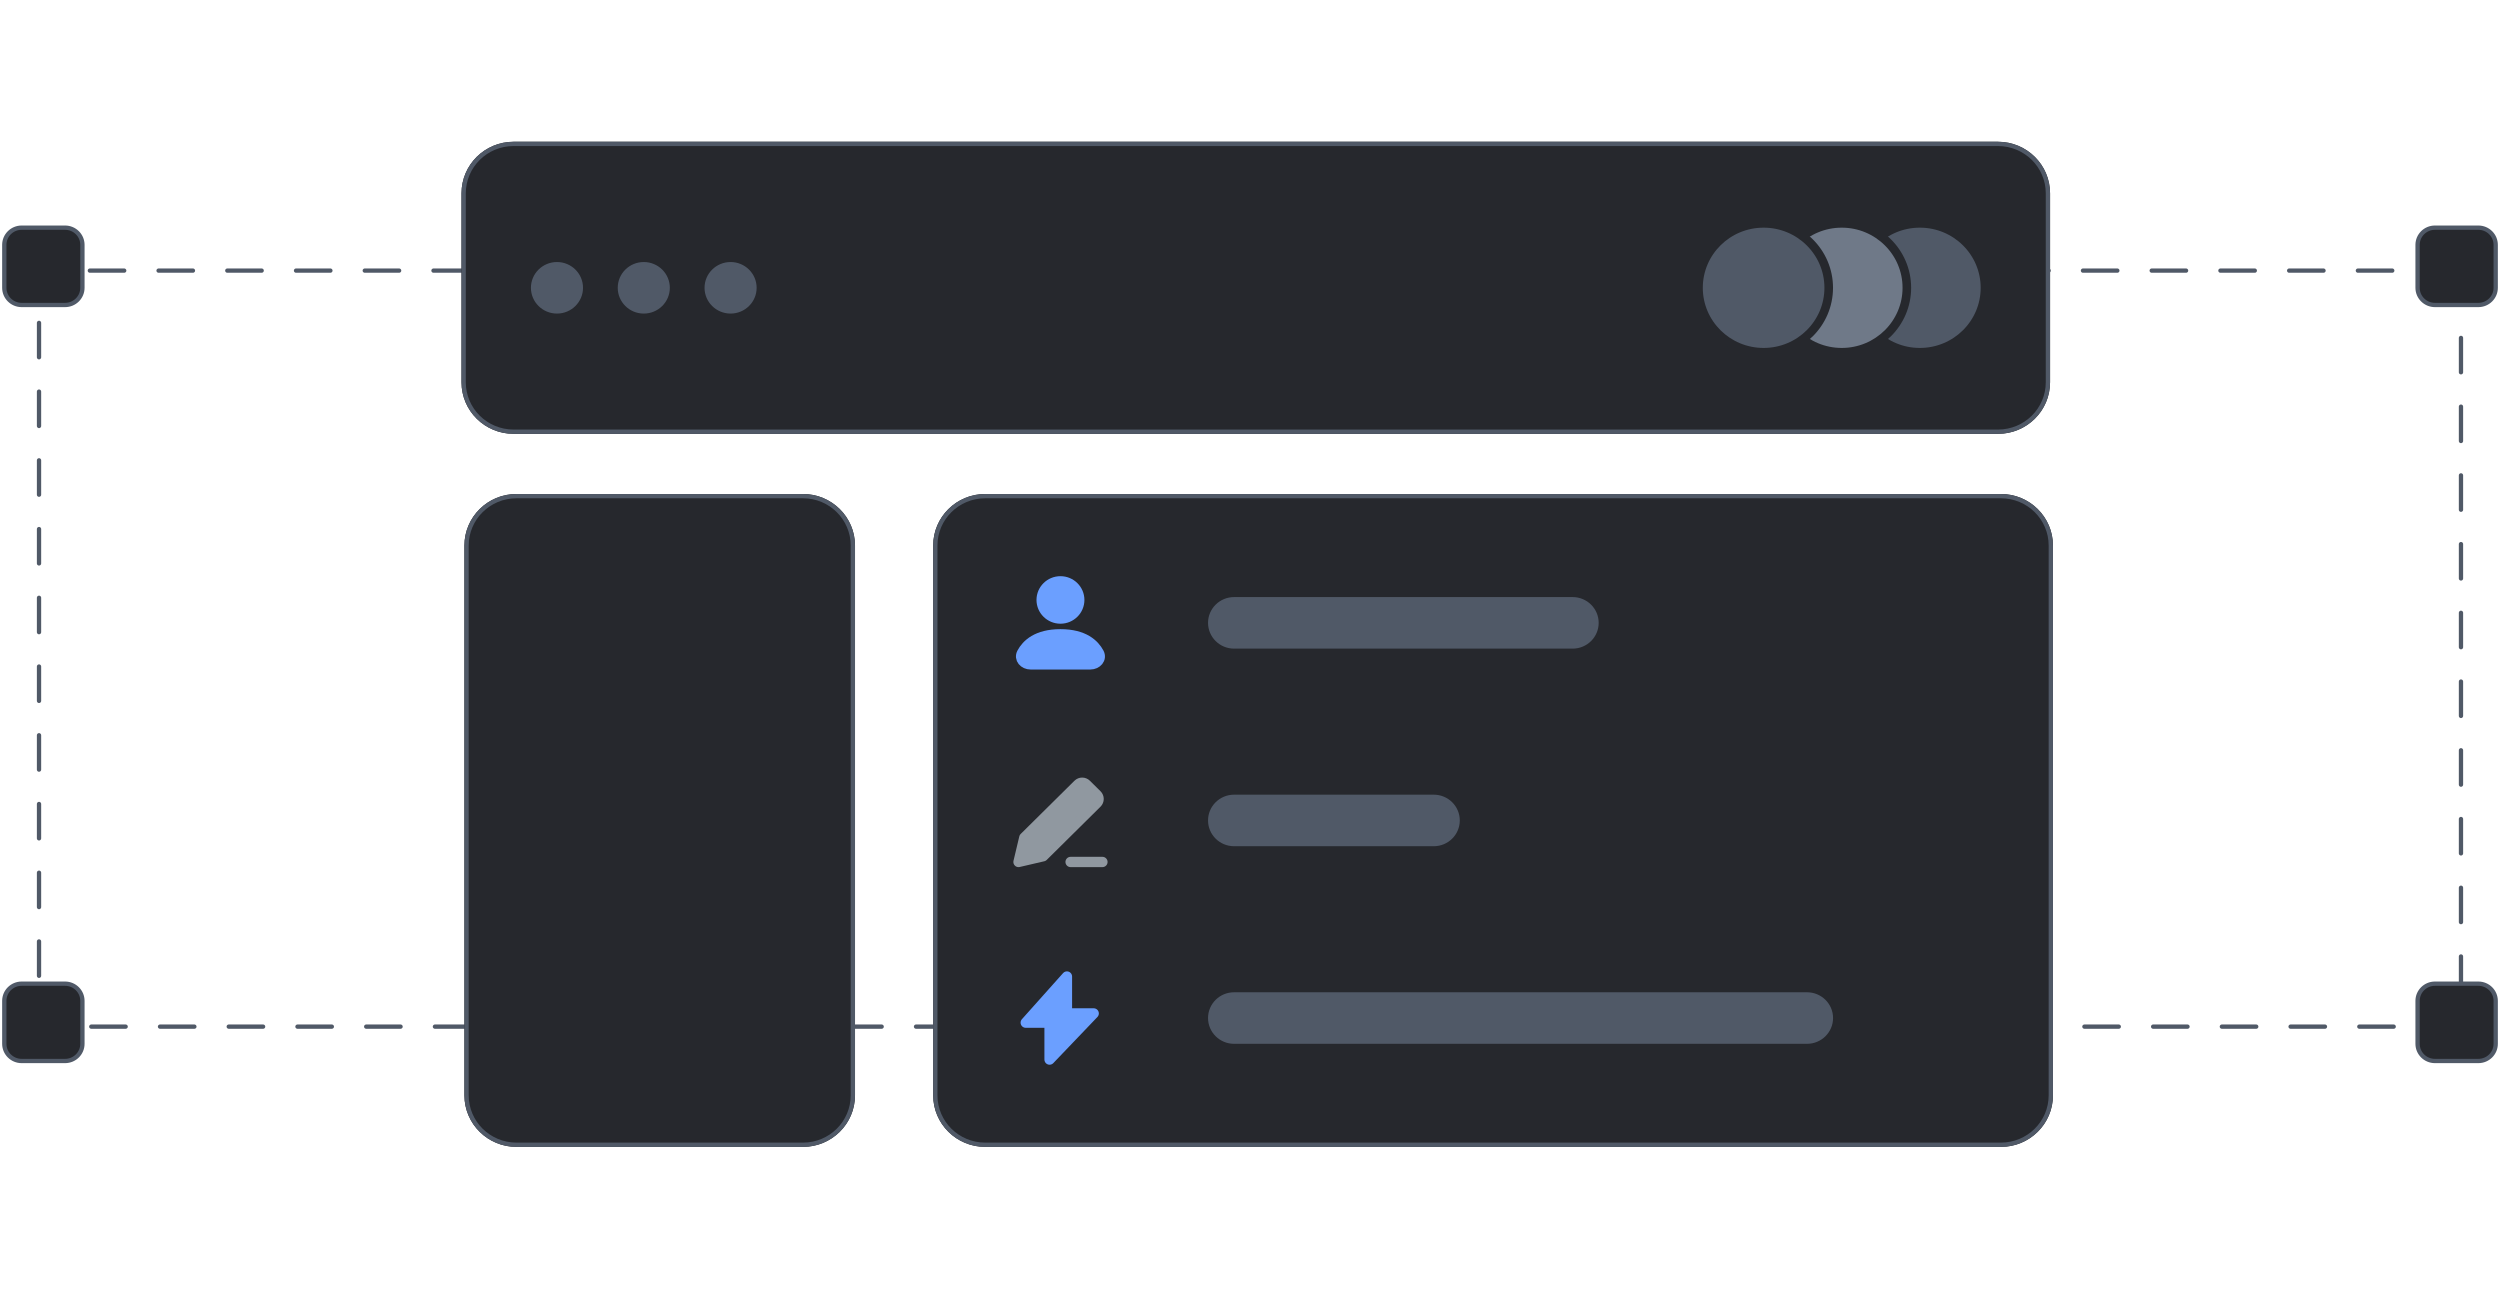 <svg width="291" height="150" viewBox="0 0 291 150" fill="none" xmlns="http://www.w3.org/2000/svg">
<path d="M286.458 31.5H4.542V119.5H286.458V31.5Z" stroke="#505967" stroke-width="0.5" stroke-linecap="round" stroke-dasharray="4 4"/>
<path d="M7.573 26.5H2.521C1.405 26.5 0.5 27.395 0.5 28.5V33.5C0.5 34.605 1.405 35.5 2.521 35.5H7.573C8.689 35.5 9.594 34.605 9.594 33.5V28.5C9.594 27.395 8.689 26.5 7.573 26.5Z" fill="#26282D" stroke="#505967" stroke-width="0.5"/>
<path d="M288.479 26.5H283.427C282.311 26.5 281.406 27.395 281.406 28.5V33.5C281.406 34.605 282.311 35.5 283.427 35.5H288.479C289.595 35.5 290.5 34.605 290.5 33.5V28.5C290.5 27.395 289.595 26.5 288.479 26.5Z" fill="#26282D" stroke="#505967" stroke-width="0.5"/>
<path d="M7.573 114.5H2.521C1.405 114.5 0.5 115.395 0.5 116.5V121.5C0.5 122.605 1.405 123.5 2.521 123.5H7.573C8.689 123.5 9.594 122.605 9.594 121.5V116.5C9.594 115.395 8.689 114.5 7.573 114.5Z" fill="#26282D" stroke="#505967" stroke-width="0.5"/>
<path d="M288.479 114.5H283.427C282.311 114.5 281.406 115.395 281.406 116.5V121.5C281.406 122.605 282.311 123.5 283.427 123.5H288.479C289.595 123.5 290.5 122.605 290.5 121.5V116.5C290.5 115.395 289.595 114.5 288.479 114.5Z" fill="#26282D" stroke="#505967" stroke-width="0.5"/>
<path d="M232.566 16.5H59.779C56.431 16.5 53.716 19.186 53.716 22.5V44.5C53.716 47.814 56.431 50.5 59.779 50.5H232.566C235.915 50.5 238.629 47.814 238.629 44.5V22.5C238.629 19.186 235.915 16.5 232.566 16.5Z" fill="#26282D"/>
<path d="M232.567 16.75H59.779C56.571 16.75 53.969 19.324 53.969 22.5V44.5C53.969 47.676 56.571 50.25 59.779 50.25H232.567C235.776 50.25 238.377 47.676 238.377 44.5V22.5C238.377 19.324 235.776 16.75 232.567 16.75Z" stroke="#505967" stroke-width="0.5"/>
<path d="M64.832 36.5C66.506 36.5 67.863 35.157 67.863 33.5C67.863 31.843 66.506 30.5 64.832 30.5C63.157 30.5 61.8 31.843 61.8 33.5C61.8 35.157 63.157 36.5 64.832 36.5Z" fill="#505967"/>
<path d="M74.936 36.5C76.61 36.5 77.968 35.157 77.968 33.5C77.968 31.843 76.61 30.5 74.936 30.5C73.262 30.5 71.905 31.843 71.905 33.5C71.905 35.157 73.262 36.5 74.936 36.5Z" fill="#505967"/>
<path d="M85.041 36.5C86.715 36.5 88.072 35.157 88.072 33.5C88.072 31.843 86.715 30.5 85.041 30.5C83.367 30.5 82.009 31.843 82.009 33.5C82.009 35.157 83.367 36.5 85.041 36.5Z" fill="#505967"/>
<path d="M223.472 41C227.658 41 231.051 37.642 231.051 33.5C231.051 29.358 227.658 26 223.472 26C219.287 26 215.894 29.358 215.894 33.5C215.894 37.642 219.287 41 223.472 41Z" fill="#505967" stroke="#26282D"/>
<path d="M214.379 41C218.564 41 221.957 37.642 221.957 33.5C221.957 29.358 218.564 26 214.379 26C210.193 26 206.8 29.358 206.8 33.5C206.8 37.642 210.193 41 214.379 41Z" fill="#6F7988" stroke="#26282D"/>
<path d="M205.284 41C209.47 41 212.863 37.642 212.863 33.5C212.863 29.358 209.47 26 205.284 26C201.099 26 197.706 29.358 197.706 33.5C197.706 37.642 201.099 41 205.284 41Z" fill="#505967" stroke="#26282D"/>
<path d="M93.462 57.5H60.117C56.769 57.5 54.054 60.186 54.054 63.5V127.5C54.054 130.814 56.769 133.5 60.117 133.5H93.462C96.81 133.5 99.525 130.814 99.525 127.5V63.5C99.525 60.186 96.81 57.5 93.462 57.5Z" fill="#26282D"/>
<path d="M93.462 57.75H60.117C56.908 57.75 54.307 60.324 54.307 63.5V127.5C54.307 130.676 56.908 133.25 60.117 133.25H93.462C96.671 133.25 99.272 130.676 99.272 127.5V63.5C99.272 60.324 96.671 57.75 93.462 57.75Z" stroke="#505967" stroke-width="0.5"/>
<path d="M232.904 57.5H114.681C111.333 57.5 108.619 60.186 108.619 63.5V127.5C108.619 130.814 111.333 133.5 114.681 133.5H232.904C236.253 133.5 238.967 130.814 238.967 127.5V63.5C238.967 60.186 236.253 57.5 232.904 57.5Z" fill="#26282D"/>
<path d="M232.904 57.75H114.681C111.472 57.75 108.871 60.324 108.871 63.5V127.5C108.871 130.676 111.472 133.25 114.681 133.25H232.904C236.113 133.25 238.714 130.676 238.714 127.5V63.5C238.714 60.324 236.113 57.75 232.904 57.75Z" stroke="#505967" stroke-width="0.5"/>
<path d="M210.337 115.5H143.647C141.973 115.5 140.616 116.843 140.616 118.5C140.616 120.157 141.973 121.5 143.647 121.5H210.337C212.011 121.5 213.368 120.157 213.368 118.5C213.368 116.843 212.011 115.5 210.337 115.5Z" fill="#505967"/>
<path d="M119.396 119.037L124.191 113.667V117.963H127.306L122.17 123.334V119.037H119.396Z" fill="#6B9FFF" stroke="#6B9FFF" stroke-width="1.2" stroke-linecap="round" stroke-linejoin="round"/>
<path d="M166.888 92.5H143.647C141.973 92.5 140.616 93.843 140.616 95.5C140.616 97.157 141.973 98.5 143.647 98.5H166.888C168.562 98.5 169.919 97.157 169.919 95.5C169.919 93.843 168.562 92.5 166.888 92.5Z" fill="#505967"/>
<path d="M118.555 100.333L121.418 99.667L127.679 93.471C127.941 93.211 127.941 92.789 127.679 92.528L126.442 91.305C126.178 91.044 125.752 91.044 125.489 91.305L119.229 97.5L118.555 100.333Z" fill="#9098A0" stroke="#9098A0" stroke-width="1.2" stroke-linecap="round" stroke-linejoin="round"/>
<path d="M128.323 100.333H124.618" stroke="#9098A0" stroke-width="1.2" stroke-linecap="round" stroke-linejoin="round"/>
<path d="M183.055 69.5H143.647C141.973 69.5 140.616 70.843 140.616 72.5C140.616 74.157 141.973 75.5 143.647 75.5H183.055C184.729 75.5 186.086 74.157 186.086 72.5C186.086 70.843 184.729 69.5 183.055 69.5Z" fill="#505967"/>
<path d="M125.626 69.834C125.626 71.03 124.646 72 123.437 72C122.228 72 121.248 71.03 121.248 69.834C121.248 68.637 122.228 67.667 123.437 67.667C124.646 67.667 125.626 68.637 125.626 69.834Z" fill="#6B9FFF" stroke="#6B9FFF" stroke-width="1.2" stroke-linecap="round" stroke-linejoin="round"/>
<path d="M119.966 77.333H126.908C127.677 77.333 128.269 76.678 127.91 76.005C127.382 75.015 126.177 73.833 123.437 73.833C120.697 73.833 119.491 75.015 118.963 76.005C118.604 76.678 119.196 77.333 119.966 77.333Z" fill="#6B9FFF" stroke="#6B9FFF" stroke-width="1.2" stroke-linecap="round" stroke-linejoin="round"/>
</svg>
